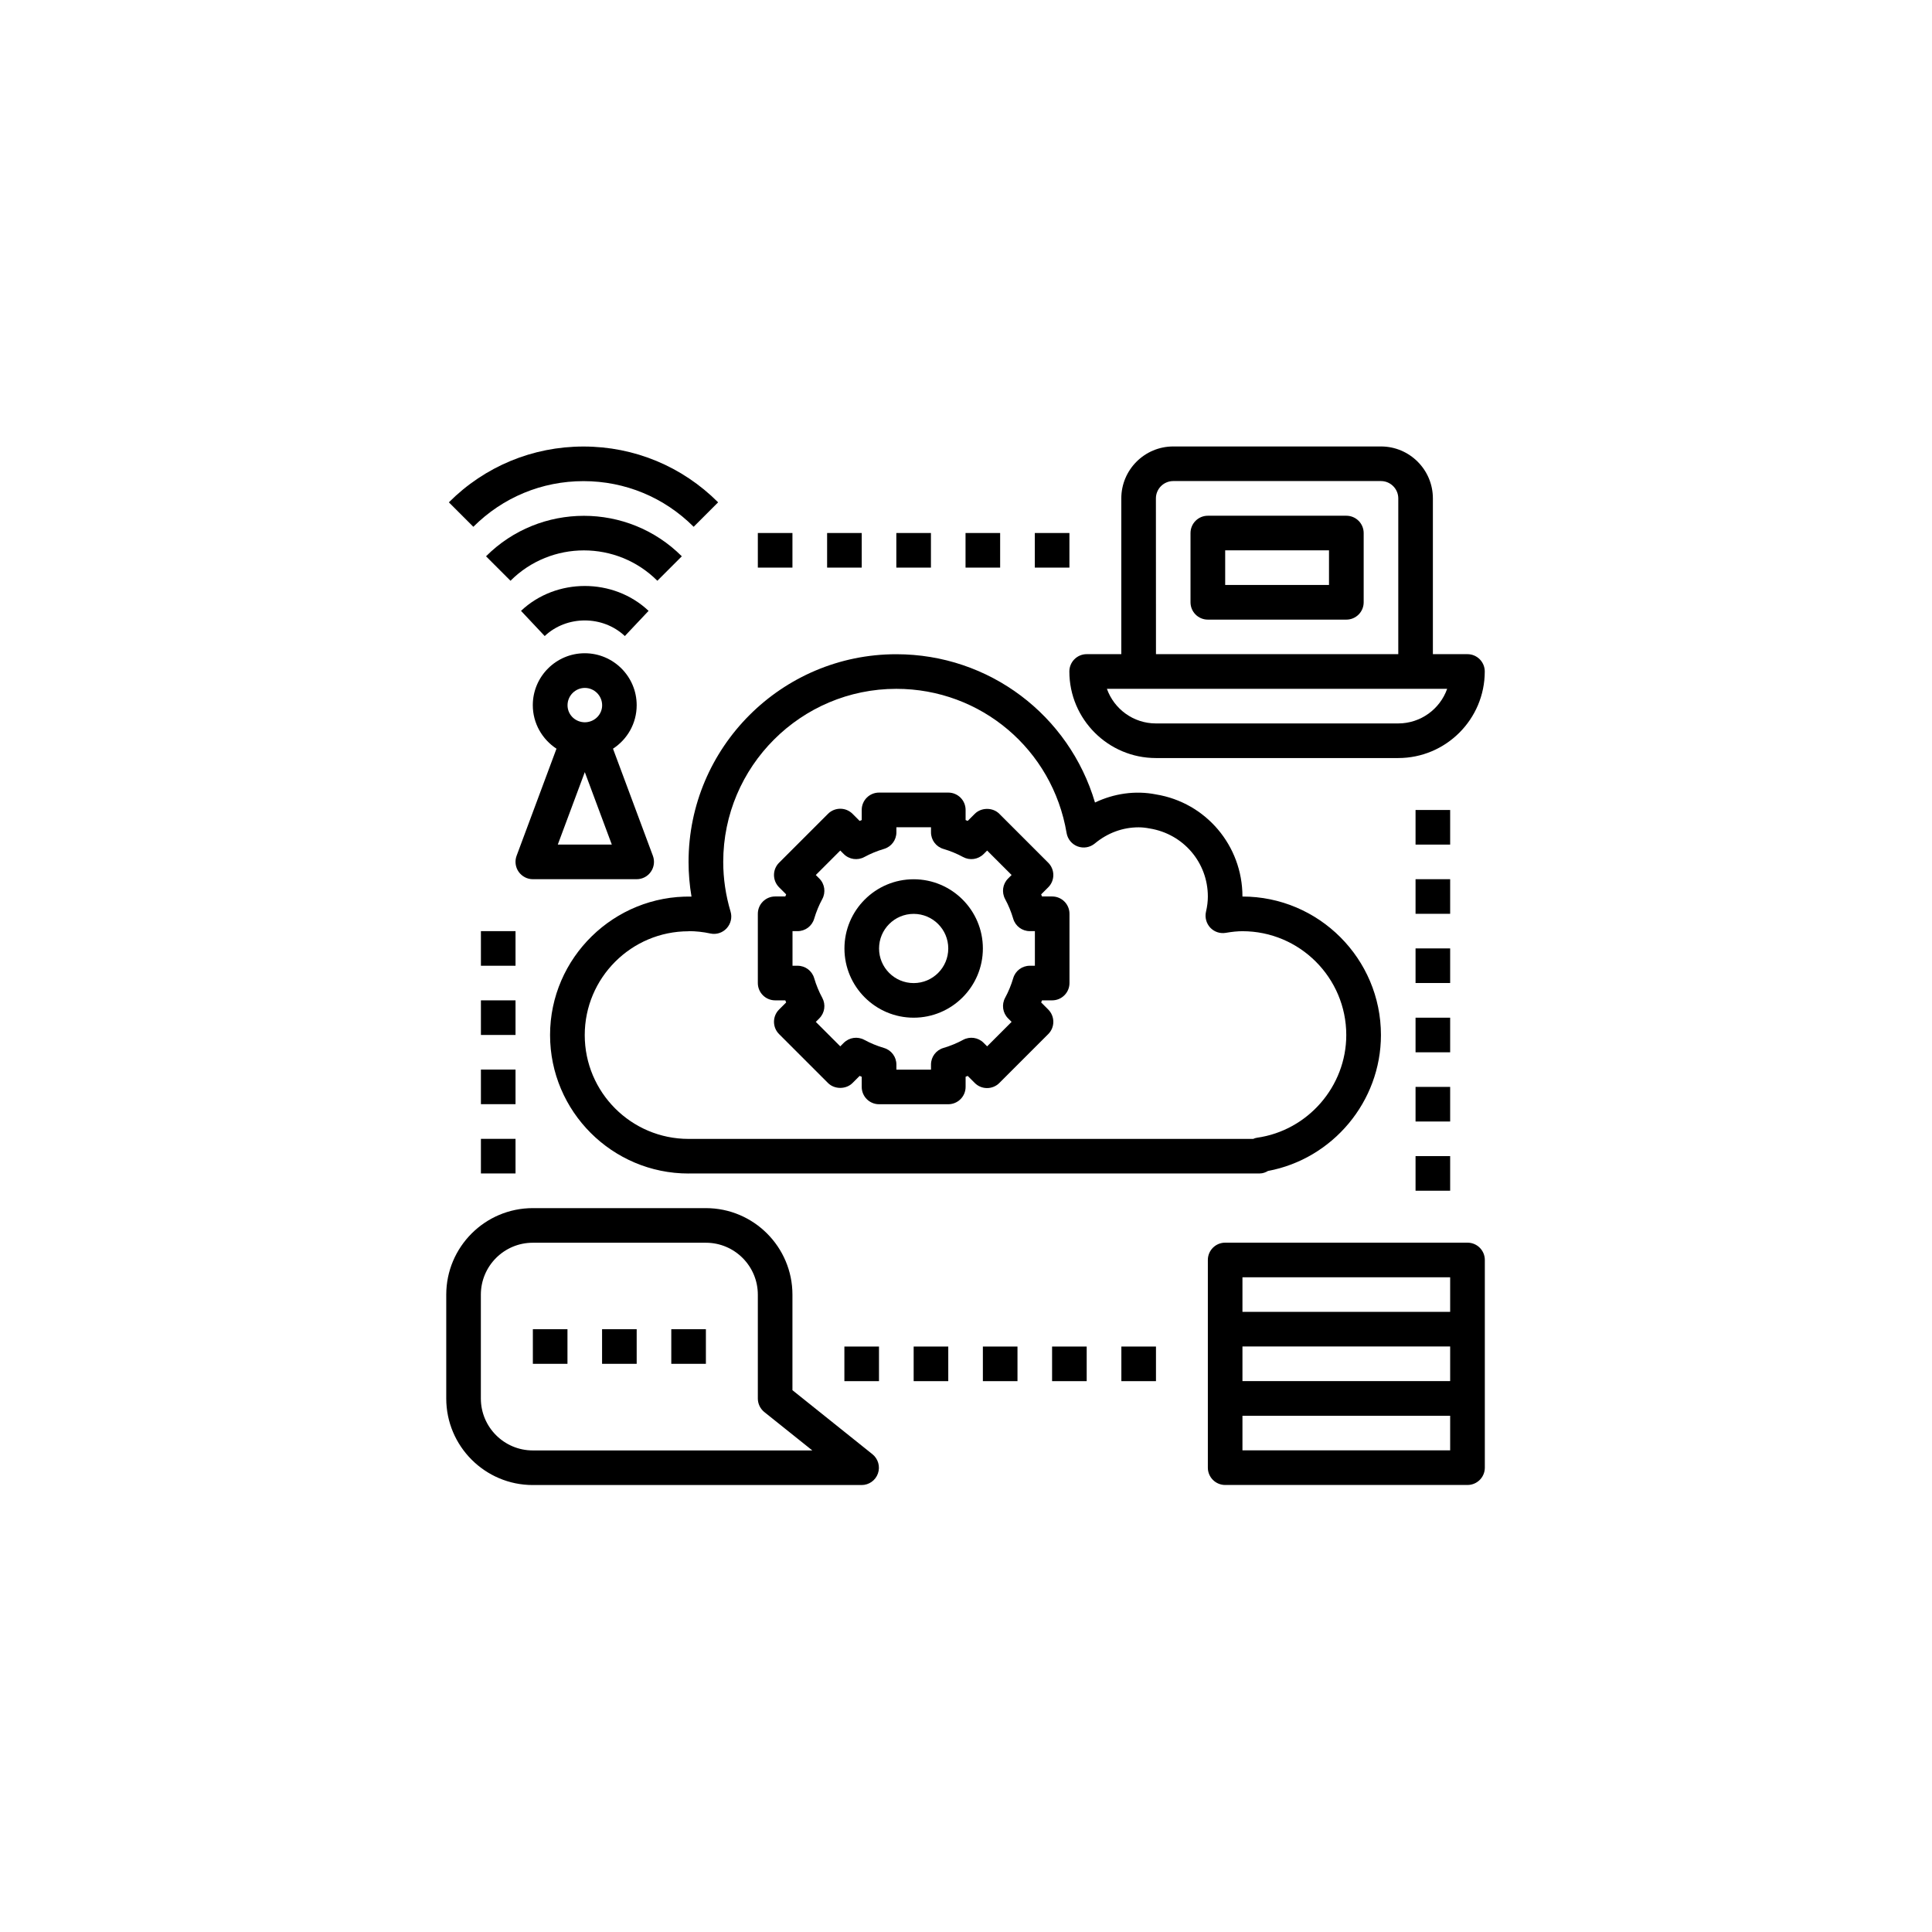 <?xml version="1.0" encoding="UTF-8" standalone="no"?>
<!-- Created with Inkscape (http://www.inkscape.org/) -->

<svg
   xmlns:dc="http://purl.org/dc/elements/1.1/"
   xmlns:cc="http://creativecommons.org/ns#"
   xmlns:rdf="http://www.w3.org/1999/02/22-rdf-syntax-ns#"
   xmlns:svg="http://www.w3.org/2000/svg"
   xmlns="http://www.w3.org/2000/svg"
   xmlns:sodipodi="http://sodipodi.sourceforge.net/DTD/sodipodi-0.dtd"
   xmlns:inkscape="http://www.inkscape.org/namespaces/inkscape"
   width="47.814mm"
   height="47.814mm"
   viewBox="0 0 47.814 47.814"
   version="1.1"
   id="svg4796"
   inkscape:version="0.92.2 (5c3e80d, 2017-08-06)"
   sodipodi:docname="msit-icon.svg">
  <defs
     id="defs4790" />
  <sodipodi:namedview
     id="base"
     pagecolor="#ffffff"
     bordercolor="#666666"
     borderopacity="1.0"
     inkscape:pageopacity="0.0"
     inkscape:pageshadow="2"
     inkscape:zoom="0.35"
     inkscape:cx="-273.92858"
     inkscape:cy="238.92857"
     inkscape:document-units="mm"
     inkscape:current-layer="layer1"
     showgrid="false"
     fit-margin-top="0"
     fit-margin-left="0"
     fit-margin-right="0"
     fit-margin-bottom="0"
     inkscape:window-width="1366"
     inkscape:window-height="699"
     inkscape:window-x="0"
     inkscape:window-y="33"
     inkscape:window-maximized="1" />
  <g
     inkscape:label="Layer 1"
     inkscape:groupmode="layer"
     id="layer1"
     transform="translate(-0.283,-164.236)">
    <g
       transform="translate(-192.593,48.003)"
       id="g4743">
      <rect
         y="116.233"
         x="192.876"
         height="47.814"
         width="47.814"
         id="rect1853"
         style="opacity:1;fill:none;fill-opacity:1;stroke:none;stroke-width:1;stroke-linecap:round;stroke-linejoin:round;stroke-miterlimit:4;stroke-dasharray:none;stroke-dashoffset:0;stroke-opacity:1;paint-order:stroke fill markers" />
      <g
         transform="matrix(1.619,0,0,1.619,-162.021,-84.305)"
         id="g4670">
        <path
           inkscape:connector-curvature="0"
           d="m 241.64,133.865 h -0.529 v -2.381 c 0,-0.438 -0.356,-0.794 -0.794,-0.794 h -3.175 c -0.438,0 -0.794,0.356 -0.794,0.794 v 2.381 h -0.529 c -0.146,0 -0.265,0.118 -0.265,0.265 0,0.729 0.593,1.323 1.323,1.323 h 3.704 c 0.729,0 1.323,-0.593 1.323,-1.323 0,-0.146 -0.118,-0.265 -0.265,-0.265 z m -4.763,-2.381 c 0,-0.146 0.119,-0.265 0.265,-0.265 h 3.175 c 0.146,0 0.265,0.119 0.265,0.265 v 2.381 h -3.704 z m 3.704,3.44 h -3.704 c -0.345,0 -0.639,-0.221 -0.749,-0.529 h 0.484 4.233 0.484 c -0.109,0.308 -0.403,0.529 -0.749,0.529 z"
           id="path2-3"
           style="stroke-width:0.265" />
        <path
           inkscape:connector-curvature="0"
           d="m 239.788,131.749 h -2.117 c -0.146,0 -0.265,0.118 -0.265,0.265 v 1.058 c 0,0.146 0.118,0.265 0.265,0.265 h 2.117 c 0.146,0 0.265,-0.118 0.265,-0.265 v -1.058 c 0,-0.146 -0.118,-0.265 -0.265,-0.265 z m -0.265,1.058 h -1.587 v -0.529 h 1.587 z"
           id="path4-7"
           style="stroke-width:0.265" />
        <path
           inkscape:connector-curvature="0"
           d="m 231.321,145.116 v -1.46 c 0,-0.729 -0.593,-1.323 -1.323,-1.323 h -2.646 c -0.729,0 -1.323,0.593 -1.323,1.323 v 1.587 c 0,0.729 0.593,1.323 1.323,1.323 h 5.027 c 0.112,0 0.212,-0.071 0.249,-0.177 0.037,-0.106 0.003,-0.224 -0.084,-0.294 z m -3.969,0.921 c -0.438,0 -0.794,-0.356 -0.794,-0.794 v -1.587 c 0,-0.438 0.356,-0.794 0.794,-0.794 h 2.646 c 0.438,0 0.794,0.356 0.794,0.794 v 1.587 c 0,0.08 0.036,0.156 0.099,0.207 l 0.734,0.587 z"
           id="path6-5"
           style="stroke-width:0.265" />
        <rect
           x="227.353"
           y="144.184"
           width="0.529"
           height="0.529"
           id="rect8"
           style="stroke-width:0.265" />
        <rect
           x="228.411"
           y="144.184"
           width="0.529"
           height="0.529"
           id="rect10-9"
           style="stroke-width:0.265" />
        <rect
           x="229.469"
           y="144.184"
           width="0.529"
           height="0.529"
           id="rect12"
           style="stroke-width:0.265" />
        <path
           inkscape:connector-curvature="0"
           d="m 227.353,137.305 h 1.587 c 0.086,0 0.168,-0.042 0.217,-0.114 0.05,-0.071 0.061,-0.162 0.031,-0.243 l -0.61,-1.638 c 0.218,-0.142 0.362,-0.386 0.362,-0.665 0,-0.438 -0.356,-0.794 -0.794,-0.794 -0.438,0 -0.794,0.356 -0.794,0.794 0,0.278 0.145,0.523 0.362,0.665 l -0.61,1.638 c -0.03,0.081 -0.018,0.172 0.031,0.243 0.05,0.071 0.131,0.114 0.217,0.114 z m 0.381,-0.529 0.413,-1.108 0.413,1.108 z m 0.413,-2.395 c 0.146,0 0.265,0.119 0.265,0.265 0,0.137 -0.106,0.246 -0.239,0.259 -0.017,0.002 -0.034,0.002 -0.051,0 -0.134,-0.013 -0.239,-0.122 -0.239,-0.259 0,-0.146 0.119,-0.265 0.265,-0.265 z"
           id="path14-22"
           style="stroke-width:0.265" />
        <path
           inkscape:connector-curvature="0"
           d="m 227.534,133.588 c 0.338,-0.318 0.887,-0.318 1.225,0 l 0.363,-0.385 c -0.537,-0.507 -1.413,-0.507 -1.95,0 z"
           id="path16-8"
           style="stroke-width:0.265" />
        <path
           inkscape:connector-curvature="0"
           d="m 229.256,132.743 0.374,-0.374 c -0.825,-0.825 -2.168,-0.825 -2.993,0 l 0.374,0.374 c 0.619,-0.619 1.626,-0.619 2.245,0 z"
           id="path18-9"
           style="stroke-width:0.265" />
        <path
           inkscape:connector-curvature="0"
           d="m 229.811,131.918 0.374,-0.374 c -0.55,-0.55 -1.281,-0.853 -2.058,-0.853 -0.777,0 -1.508,0.303 -2.058,0.853 l 0.374,0.374 c 0.451,-0.45 1.048,-0.698 1.684,-0.698 0.636,0 1.234,0.248 1.684,0.698 z"
           id="path20-7"
           style="stroke-width:0.265" />
        <path
           inkscape:connector-curvature="0"
           d="m 241.64,142.861 h -3.704 c -0.146,0 -0.265,0.118 -0.265,0.265 v 1.058 1.058 1.058 c 0,0.146 0.118,0.265 0.265,0.265 h 3.704 c 0.146,0 0.265,-0.118 0.265,-0.265 v -1.058 -1.058 -1.058 c 0,-0.146 -0.118,-0.265 -0.265,-0.265 z m -3.44,1.587 h 3.175 v 0.529 h -3.175 z m 0,-1.058 h 3.175 v 0.529 h -3.175 z m 3.175,2.646 h -3.175 v -0.529 h 3.175 z"
           id="path22-3"
           style="stroke-width:0.265" />
        <path
           inkscape:connector-curvature="0"
           d="m 233.174,139.422 c 0.584,0 1.058,-0.475 1.058,-1.058 0,-0.584 -0.475,-1.058 -1.058,-1.058 -0.584,0 -1.058,0.475 -1.058,1.058 0,0.584 0.475,1.058 1.058,1.058 z m 0,-1.587 c 0.292,0 0.529,0.237 0.529,0.529 0,0.292 -0.237,0.529 -0.529,0.529 -0.292,0 -0.529,-0.237 -0.529,-0.529 0,-0.292 0.237,-0.529 0.529,-0.529 z"
           id="path24-6"
           style="stroke-width:0.265" />
        <path
           inkscape:connector-curvature="0"
           d="m 231.057,139.157 h 0.155 c 0.004,0.011 0.009,0.022 0.013,0.032 l -0.109,0.109 c -0.05,0.05 -0.077,0.117 -0.077,0.187 0,0.07 0.028,0.138 0.077,0.187 l 0.749,0.749 c 0.099,0.099 0.275,0.099 0.374,0 l 0.109,-0.109 c 0.011,0.005 0.021,0.009 0.032,0.013 v 0.155 c 0,0.146 0.118,0.265 0.265,0.265 h 1.058 c 0.146,0 0.265,-0.118 0.265,-0.265 v -0.155 c 0.011,-0.004 0.022,-0.009 0.032,-0.013 l 0.109,0.109 c 0.05,0.05 0.117,0.077 0.187,0.077 0.07,0 0.138,-0.028 0.187,-0.077 l 0.749,-0.749 c 0.05,-0.05 0.077,-0.117 0.077,-0.187 0,-0.07 -0.028,-0.138 -0.077,-0.187 l -0.109,-0.109 c 0.005,-0.011 0.009,-0.021 0.013,-0.032 h 0.155 c 0.146,0 0.265,-0.118 0.265,-0.265 v -1.058 c 0,-0.146 -0.118,-0.265 -0.265,-0.265 h -0.155 c -0.005,-0.011 -0.009,-0.022 -0.013,-0.032 l 0.109,-0.109 c 0.05,-0.05 0.077,-0.117 0.077,-0.187 0,-0.07 -0.028,-0.138 -0.077,-0.187 l -0.749,-0.749 c -0.099,-0.1 -0.275,-0.099 -0.374,0 l -0.109,0.109 c -0.011,-0.005 -0.021,-0.009 -0.032,-0.013 v -0.155 c 0,-0.146 -0.118,-0.265 -0.265,-0.265 h -1.058 c -0.146,0 -0.265,0.118 -0.265,0.265 v 0.155 c -0.011,0.005 -0.022,0.009 -0.032,0.013 l -0.109,-0.109 c -0.05,-0.05 -0.117,-0.077 -0.187,-0.077 -0.07,0 -0.138,0.028 -0.187,0.077 l -0.749,0.749 c -0.05,0.05 -0.077,0.117 -0.077,0.187 0,0.07 0.028,0.138 0.077,0.187 l 0.109,0.109 c -0.005,0.011 -0.009,0.021 -0.013,0.032 h -0.155 c -0.146,0 -0.265,0.118 -0.265,0.265 v 1.058 c 0,0.146 0.118,0.265 0.265,0.265 z m 0.265,-1.058 h 0.078 c 0.117,0 0.22,-0.077 0.253,-0.189 0.032,-0.108 0.074,-0.209 0.124,-0.301 0.056,-0.103 0.038,-0.231 -0.045,-0.314 l -0.054,-0.054 0.374,-0.374 0.054,0.054 c 0.083,0.083 0.211,0.101 0.314,0.045 0.092,-0.05 0.193,-0.092 0.301,-0.124 0.112,-0.033 0.189,-0.136 0.189,-0.253 v -0.078 h 0.529 v 0.078 c 0,0.117 0.077,0.22 0.189,0.253 0.108,0.032 0.209,0.074 0.301,0.124 0.103,0.056 0.23,0.038 0.314,-0.045 l 0.054,-0.054 0.374,0.374 -0.054,0.054 c -0.083,0.083 -0.101,0.21 -0.045,0.314 0.05,0.092 0.092,0.193 0.124,0.301 0.033,0.112 0.136,0.189 0.253,0.189 h 0.078 v 0.529 h -0.078 c -0.117,0 -0.22,0.077 -0.253,0.189 -0.032,0.108 -0.074,0.209 -0.124,0.301 -0.056,0.103 -0.038,0.231 0.045,0.314 l 0.054,0.054 -0.374,0.374 -0.054,-0.054 c -0.083,-0.083 -0.21,-0.101 -0.314,-0.045 -0.092,0.05 -0.193,0.092 -0.301,0.124 -0.112,0.033 -0.189,0.136 -0.189,0.253 v 0.078 h -0.529 v -0.078 c 0,-0.117 -0.077,-0.22 -0.189,-0.253 -0.108,-0.032 -0.209,-0.074 -0.301,-0.124 -0.103,-0.056 -0.23,-0.038 -0.314,0.045 l -0.054,0.054 -0.374,-0.374 0.054,-0.054 c 0.083,-0.083 0.101,-0.21 0.045,-0.314 -0.05,-0.092 -0.092,-0.193 -0.124,-0.301 -0.033,-0.112 -0.136,-0.189 -0.253,-0.189 h -0.078 z"
           id="path26-1"
           style="stroke-width:0.265" />
        <rect
           x="230.792"
           y="132.013"
           width="0.529"
           height="0.529"
           id="rect28"
           style="stroke-width:0.265" />
        <rect
           x="231.851"
           y="132.013"
           width="0.529"
           height="0.529"
           id="rect30"
           style="stroke-width:0.265" />
        <rect
           x="232.909"
           y="132.013"
           width="0.529"
           height="0.529"
           id="rect32"
           style="stroke-width:0.265" />
        <rect
           x="233.967"
           y="132.013"
           width="0.529"
           height="0.529"
           id="rect34"
           style="stroke-width:0.265" />
        <rect
           x="235.026"
           y="132.013"
           width="0.529"
           height="0.529"
           id="rect36"
           style="stroke-width:0.265" />
        <rect
           x="240.846"
           y="136.247"
           width="0.529"
           height="0.529"
           id="rect38"
           style="stroke-width:0.265" />
        <rect
           x="240.846"
           y="137.305"
           width="0.529"
           height="0.529"
           id="rect40"
           style="stroke-width:0.265" />
        <rect
           x="240.846"
           y="141.538"
           width="0.529"
           height="0.529"
           id="rect42"
           style="stroke-width:0.265" />
        <rect
           x="236.349"
           y="144.449"
           width="0.529"
           height="0.529"
           id="rect44"
           style="stroke-width:0.265" />
        <rect
           x="235.29"
           y="144.449"
           width="0.529"
           height="0.529"
           id="rect46"
           style="stroke-width:0.265" />
        <rect
           x="234.232"
           y="144.449"
           width="0.529"
           height="0.529"
           id="rect48"
           style="stroke-width:0.265" />
        <rect
           x="233.174"
           y="144.449"
           width="0.529"
           height="0.529"
           id="rect50"
           style="stroke-width:0.265" />
        <rect
           x="232.115"
           y="144.449"
           width="0.529"
           height="0.529"
           id="rect52"
           style="stroke-width:0.265" />
        <rect
           x="226.559"
           y="141.274"
           width="0.529"
           height="0.529"
           id="rect54"
           style="stroke-width:0.265" />
        <rect
           x="226.559"
           y="140.215"
           width="0.529"
           height="0.529"
           id="rect56"
           style="stroke-width:0.265" />
        <rect
           x="226.559"
           y="139.157"
           width="0.529"
           height="0.529"
           id="rect58"
           style="stroke-width:0.265" />
        <rect
           x="226.559"
           y="138.099"
           width="0.529"
           height="0.529"
           id="rect60"
           style="stroke-width:0.265" />
        <rect
           x="240.846"
           y="140.48"
           width="0.529"
           height="0.529"
           id="rect62"
           style="stroke-width:0.265" />
        <rect
           x="240.846"
           y="139.422"
           width="0.529"
           height="0.529"
           id="rect64"
           style="stroke-width:0.265" />
        <rect
           x="240.846"
           y="138.363"
           width="0.529"
           height="0.529"
           id="rect66"
           style="stroke-width:0.265" />
        <path
           inkscape:connector-curvature="0"
           d="m 229.734,141.803 h 8.731 c 0.045,0 0.087,-0.015 0.125,-0.038 0.991,-0.185 1.727,-1.062 1.727,-2.078 0,-1.167 -0.95,-2.117 -2.117,-2.117 0,-0.779 -0.56,-1.437 -1.322,-1.561 -0.317,-0.063 -0.645,-0.013 -0.932,0.124 -0.395,-1.334 -1.616,-2.267 -3.038,-2.267 -1.751,0 -3.175,1.424 -3.175,3.175 0,0.177 0.015,0.354 0.045,0.53 -1.182,-0.023 -2.162,0.934 -2.162,2.116 0,1.167 0.95,2.117 2.117,2.117 z m 0,-3.704 c 0.11,0 0.222,0.012 0.333,0.036 0.092,0.02 0.186,-0.011 0.249,-0.08 0.063,-0.069 0.086,-0.166 0.059,-0.255 -0.074,-0.248 -0.112,-0.504 -0.112,-0.759 0,-1.459 1.187,-2.646 2.646,-2.646 1.293,0 2.388,0.927 2.603,2.205 0.016,0.093 0.08,0.171 0.169,0.204 0.089,0.033 0.188,0.016 0.261,-0.044 0.195,-0.162 0.427,-0.248 0.671,-0.248 0.054,0 0.108,0.006 0.171,0.018 0.514,0.084 0.887,0.521 0.887,1.04 0,0.073 -0.009,0.15 -0.029,0.235 -0.019,0.086 0.006,0.176 0.066,0.241 0.061,0.064 0.148,0.094 0.237,0.079 0.099,-0.017 0.18,-0.025 0.255,-0.025 0.875,0 1.587,0.712 1.587,1.587 0,0.785 -0.587,1.46 -1.364,1.57 -0.021,0.003 -0.041,0.009 -0.059,0.018 h -8.631 c -0.876,0 -1.587,-0.712 -1.587,-1.587 0,-0.875 0.712,-1.587 1.587,-1.587 z"
           id="path68"
           style="stroke-width:0.265" />
      </g>
    </g>
  </g>
</svg>
